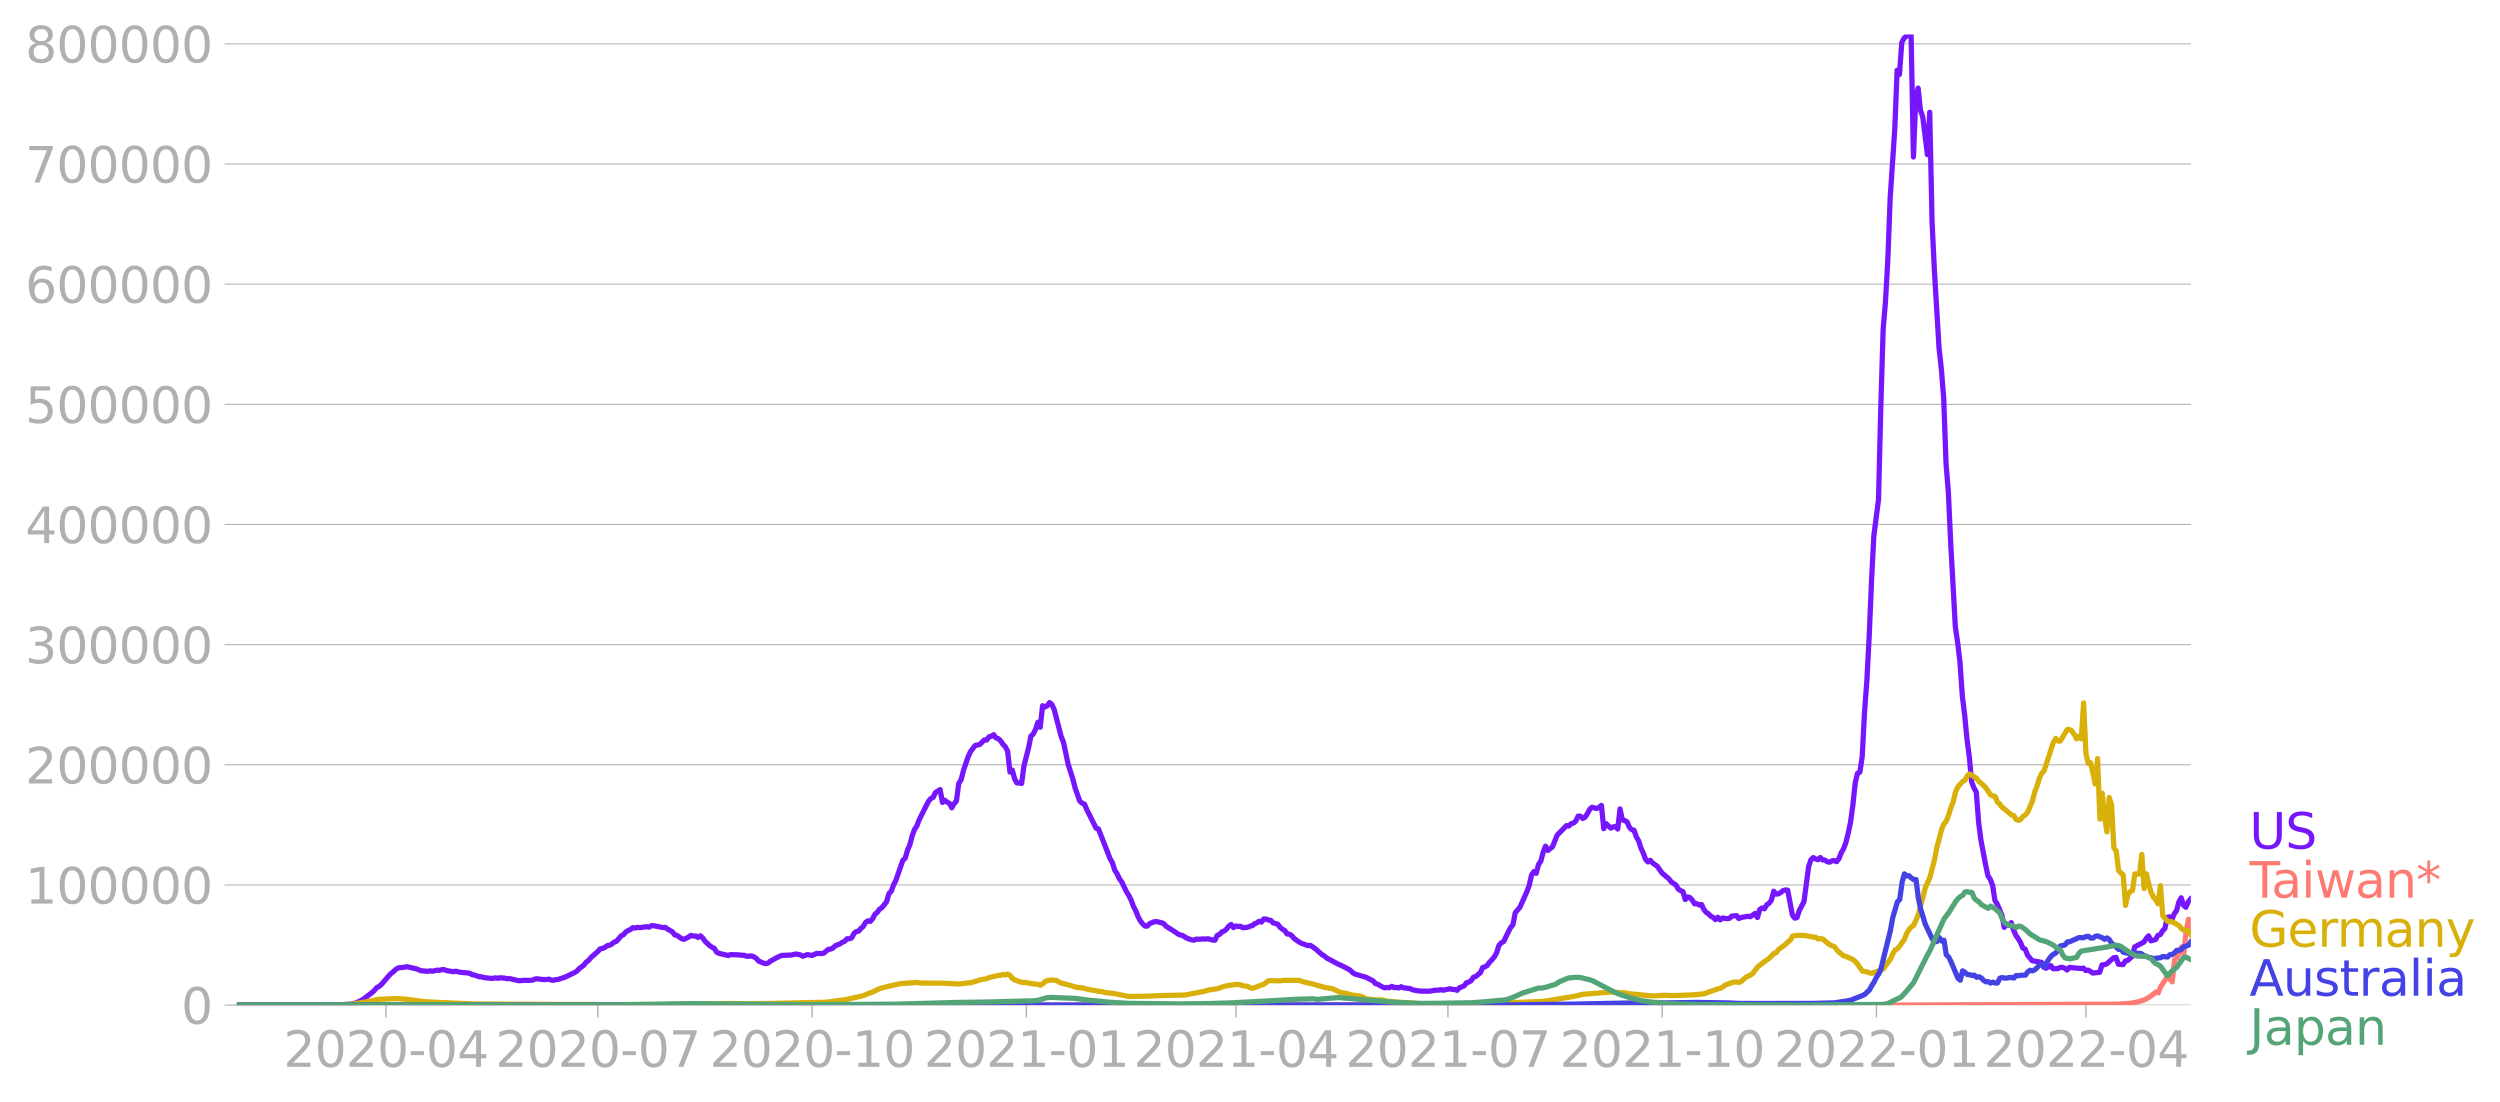 <svg xmlns:xlink="http://www.w3.org/1999/xlink" width="951.91" height="419.716" viewBox="0 0 713.933 314.787" xmlns="http://www.w3.org/2000/svg"><defs><style>*{stroke-linejoin:round;stroke-linecap:butt}</style></defs><g id="figure_1"><path d="M0 314.787h713.933V0H0v314.787z" style="fill:none" id="patch_1"/><g id="axes_1"><path d="M67.645 287.037h558V9.837h-558v277.2z" style="fill:none" id="patch_2"/><g id="matplotlib.axis_1"><g id="xtick_1"><g id="line2d_1"><defs><path id="mc5d6dd3c62" d="M0 0v3.5" style="stroke:#b0b0b0;stroke-width:.4"/></defs><use xlink:href="#mc5d6dd3c62" x="110.21" y="287.037" style="fill:#b0b0b0;stroke:#b0b0b0;stroke-width:.4"/></g><g style="fill:#b0b0b0" transform="matrix(.14 0 0 -.14 80.962 304.675)" id="text_1"><defs><path id="DejaVuSans-32" d="M1228 531h2203V0H469v531q359 372 979 998 621 627 780 809 303 340 423 576 121 236 121 464 0 372-261 606-261 235-680 235-297 0-627-103-329-103-704-313v638q381 153 712 231 332 78 607 78 725 0 1156-363 431-362 431-968 0-288-108-546-107-257-392-607-78-91-497-524-418-433-1181-1211z" transform="scale(.016)"/><path id="DejaVuSans-30" d="M2034 4250q-487 0-733-480-245-479-245-1442 0-959 245-1439 246-480 733-480 491 0 736 480 246 480 246 1439 0 963-246 1442-245 480-736 480zm0 500q785 0 1199-621 414-620 414-1801 0-1178-414-1799Q2819-91 2034-91q-784 0-1198 620-414 621-414 1799 0 1181 414 1801 414 621 1198 621z" transform="scale(.016)"/><path id="DejaVuSans-2d" d="M313 2009h1684v-512H313v512z" transform="scale(.016)"/><path id="DejaVuSans-34" d="M2419 4116 825 1625h1594v2491zm-166 550h794V1625h666v-525h-666V0h-628v1100H313v609l1940 2957z" transform="scale(.016)"/></defs><use xlink:href="#DejaVuSans-32"/><use xlink:href="#DejaVuSans-30" x="63.623"/><use xlink:href="#DejaVuSans-32" x="127.246"/><use xlink:href="#DejaVuSans-30" x="190.869"/><use xlink:href="#DejaVuSans-2d" x="254.492"/><use xlink:href="#DejaVuSans-30" x="290.576"/><use xlink:href="#DejaVuSans-34" x="354.199"/></g></g><g id="xtick_2"><use xlink:href="#mc5d6dd3c62" x="170.732" y="287.037" style="fill:#b0b0b0;stroke:#b0b0b0;stroke-width:.4" id="line2d_2"/><g style="fill:#b0b0b0" transform="matrix(.14 0 0 -.14 141.484 304.675)" id="text_2"><defs><path id="DejaVuSans-37" d="M525 4666h3000v-269L1831 0h-659l1594 4134H525v532z" transform="scale(.016)"/></defs><use xlink:href="#DejaVuSans-32"/><use xlink:href="#DejaVuSans-30" x="63.623"/><use xlink:href="#DejaVuSans-32" x="127.246"/><use xlink:href="#DejaVuSans-30" x="190.869"/><use xlink:href="#DejaVuSans-2d" x="254.492"/><use xlink:href="#DejaVuSans-30" x="290.576"/><use xlink:href="#DejaVuSans-37" x="354.199"/></g></g><g id="xtick_3"><use xlink:href="#mc5d6dd3c62" x="231.919" y="287.037" style="fill:#b0b0b0;stroke:#b0b0b0;stroke-width:.4" id="line2d_3"/><g style="fill:#b0b0b0" transform="matrix(.14 0 0 -.14 202.671 304.675)" id="text_3"><defs><path id="DejaVuSans-31" d="M794 531h1031v3560L703 3866v575l1116 225h631V531h1031V0H794v531z" transform="scale(.016)"/></defs><use xlink:href="#DejaVuSans-32"/><use xlink:href="#DejaVuSans-30" x="63.623"/><use xlink:href="#DejaVuSans-32" x="127.246"/><use xlink:href="#DejaVuSans-30" x="190.869"/><use xlink:href="#DejaVuSans-2d" x="254.492"/><use xlink:href="#DejaVuSans-31" x="290.576"/><use xlink:href="#DejaVuSans-30" x="354.199"/></g></g><g id="xtick_4"><use xlink:href="#mc5d6dd3c62" x="293.106" y="287.037" style="fill:#b0b0b0;stroke:#b0b0b0;stroke-width:.4" id="line2d_4"/><g style="fill:#b0b0b0" transform="matrix(.14 0 0 -.14 263.858 304.675)" id="text_4"><use xlink:href="#DejaVuSans-32"/><use xlink:href="#DejaVuSans-30" x="63.623"/><use xlink:href="#DejaVuSans-32" x="127.246"/><use xlink:href="#DejaVuSans-31" x="190.869"/><use xlink:href="#DejaVuSans-2d" x="254.492"/><use xlink:href="#DejaVuSans-30" x="290.576"/><use xlink:href="#DejaVuSans-31" x="354.199"/></g></g><g id="xtick_5"><use xlink:href="#mc5d6dd3c62" x="352.963" y="287.037" style="fill:#b0b0b0;stroke:#b0b0b0;stroke-width:.4" id="line2d_5"/><g style="fill:#b0b0b0" transform="matrix(.14 0 0 -.14 323.715 304.675)" id="text_5"><use xlink:href="#DejaVuSans-32"/><use xlink:href="#DejaVuSans-30" x="63.623"/><use xlink:href="#DejaVuSans-32" x="127.246"/><use xlink:href="#DejaVuSans-31" x="190.869"/><use xlink:href="#DejaVuSans-2d" x="254.492"/><use xlink:href="#DejaVuSans-30" x="290.576"/><use xlink:href="#DejaVuSans-34" x="354.199"/></g></g><g id="xtick_6"><use xlink:href="#mc5d6dd3c62" x="413.485" y="287.037" style="fill:#b0b0b0;stroke:#b0b0b0;stroke-width:.4" id="line2d_6"/><g style="fill:#b0b0b0" transform="matrix(.14 0 0 -.14 384.237 304.675)" id="text_6"><use xlink:href="#DejaVuSans-32"/><use xlink:href="#DejaVuSans-30" x="63.623"/><use xlink:href="#DejaVuSans-32" x="127.246"/><use xlink:href="#DejaVuSans-31" x="190.869"/><use xlink:href="#DejaVuSans-2d" x="254.492"/><use xlink:href="#DejaVuSans-30" x="290.576"/><use xlink:href="#DejaVuSans-37" x="354.199"/></g></g><g id="xtick_7"><use xlink:href="#mc5d6dd3c62" x="474.672" y="287.037" style="fill:#b0b0b0;stroke:#b0b0b0;stroke-width:.4" id="line2d_7"/><g style="fill:#b0b0b0" transform="matrix(.14 0 0 -.14 445.424 304.675)" id="text_7"><use xlink:href="#DejaVuSans-32"/><use xlink:href="#DejaVuSans-30" x="63.623"/><use xlink:href="#DejaVuSans-32" x="127.246"/><use xlink:href="#DejaVuSans-31" x="190.869"/><use xlink:href="#DejaVuSans-2d" x="254.492"/><use xlink:href="#DejaVuSans-31" x="290.576"/><use xlink:href="#DejaVuSans-30" x="354.199"/></g></g><g id="xtick_8"><use xlink:href="#mc5d6dd3c62" x="535.86" y="287.037" style="fill:#b0b0b0;stroke:#b0b0b0;stroke-width:.4" id="line2d_8"/><g style="fill:#b0b0b0" transform="matrix(.14 0 0 -.14 506.612 304.675)" id="text_8"><use xlink:href="#DejaVuSans-32"/><use xlink:href="#DejaVuSans-30" x="63.623"/><use xlink:href="#DejaVuSans-32" x="127.246"/><use xlink:href="#DejaVuSans-32" x="190.869"/><use xlink:href="#DejaVuSans-2d" x="254.492"/><use xlink:href="#DejaVuSans-30" x="290.576"/><use xlink:href="#DejaVuSans-31" x="354.199"/></g></g><g id="xtick_9"><use xlink:href="#mc5d6dd3c62" x="595.717" y="287.037" style="fill:#b0b0b0;stroke:#b0b0b0;stroke-width:.4" id="line2d_9"/><g style="fill:#b0b0b0" transform="matrix(.14 0 0 -.14 566.469 304.675)" id="text_9"><use xlink:href="#DejaVuSans-32"/><use xlink:href="#DejaVuSans-30" x="63.623"/><use xlink:href="#DejaVuSans-32" x="127.246"/><use xlink:href="#DejaVuSans-32" x="190.869"/><use xlink:href="#DejaVuSans-2d" x="254.492"/><use xlink:href="#DejaVuSans-30" x="290.576"/><use xlink:href="#DejaVuSans-34" x="354.199"/></g></g></g><g id="matplotlib.axis_2"><g id="ytick_1"><path d="M67.645 287.037h558" clip-path="url(#pd00188e78c)" style="fill:none;stroke:#b0b0b0;stroke-width:.3;stroke-linecap:square" id="line2d_10"/><g id="line2d_11"><defs><path id="m3610663bb3" d="M0 0h-3.5" style="stroke:#b0b0b0;stroke-width:.3"/></defs><use xlink:href="#m3610663bb3" x="67.645" y="287.037" style="fill:#b0b0b0;stroke:#b0b0b0;stroke-width:.3"/></g><use xlink:href="#DejaVuSans-30" style="fill:#b0b0b0" transform="matrix(.14 0 0 -.14 51.737 292.356)" id="text_10"/></g><g id="ytick_2"><path d="M67.645 252.723h558" clip-path="url(#pd00188e78c)" style="fill:none;stroke:#b0b0b0;stroke-width:.3;stroke-linecap:square" id="line2d_12"/><use xlink:href="#m3610663bb3" x="67.645" y="252.723" style="fill:#b0b0b0;stroke:#b0b0b0;stroke-width:.3" id="line2d_13"/><g style="fill:#b0b0b0" transform="matrix(.14 0 0 -.14 7.2 258.042)" id="text_11"><use xlink:href="#DejaVuSans-31"/><use xlink:href="#DejaVuSans-30" x="63.623"/><use xlink:href="#DejaVuSans-30" x="127.246"/><use xlink:href="#DejaVuSans-30" x="190.869"/><use xlink:href="#DejaVuSans-30" x="254.492"/><use xlink:href="#DejaVuSans-30" x="318.115"/></g></g><g id="ytick_3"><path d="M67.645 218.408h558" clip-path="url(#pd00188e78c)" style="fill:none;stroke:#b0b0b0;stroke-width:.3;stroke-linecap:square" id="line2d_14"/><use xlink:href="#m3610663bb3" x="67.645" y="218.408" style="fill:#b0b0b0;stroke:#b0b0b0;stroke-width:.3" id="line2d_15"/><g style="fill:#b0b0b0" transform="matrix(.14 0 0 -.14 7.2 223.727)" id="text_12"><use xlink:href="#DejaVuSans-32"/><use xlink:href="#DejaVuSans-30" x="63.623"/><use xlink:href="#DejaVuSans-30" x="127.246"/><use xlink:href="#DejaVuSans-30" x="190.869"/><use xlink:href="#DejaVuSans-30" x="254.492"/><use xlink:href="#DejaVuSans-30" x="318.115"/></g></g><g id="ytick_4"><path d="M67.645 184.093h558" clip-path="url(#pd00188e78c)" style="fill:none;stroke:#b0b0b0;stroke-width:.3;stroke-linecap:square" id="line2d_16"/><use xlink:href="#m3610663bb3" x="67.645" y="184.093" style="fill:#b0b0b0;stroke:#b0b0b0;stroke-width:.3" id="line2d_17"/><g style="fill:#b0b0b0" transform="matrix(.14 0 0 -.14 7.2 189.412)" id="text_13"><defs><path id="DejaVuSans-33" d="M2597 2516q453-97 707-404 255-306 255-756 0-690-475-1069Q2609-91 1734-91q-293 0-604 58T488 141v609q262-153 574-231 313-78 654-78 593 0 904 234t311 681q0 413-289 645-289 233-804 233h-544v519h569q465 0 712 186t247 536q0 359-255 551-254 193-729 193-260 0-557-57-297-56-653-174v562q360 100 674 150t592 50q719 0 1137-327 419-326 419-882 0-388-222-655t-631-370z" transform="scale(.016)"/></defs><use xlink:href="#DejaVuSans-33"/><use xlink:href="#DejaVuSans-30" x="63.623"/><use xlink:href="#DejaVuSans-30" x="127.246"/><use xlink:href="#DejaVuSans-30" x="190.869"/><use xlink:href="#DejaVuSans-30" x="254.492"/><use xlink:href="#DejaVuSans-30" x="318.115"/></g></g><g id="ytick_5"><path d="M67.645 149.778h558" clip-path="url(#pd00188e78c)" style="fill:none;stroke:#b0b0b0;stroke-width:.3;stroke-linecap:square" id="line2d_18"/><use xlink:href="#m3610663bb3" x="67.645" y="149.778" style="fill:#b0b0b0;stroke:#b0b0b0;stroke-width:.3" id="line2d_19"/><g style="fill:#b0b0b0" transform="matrix(.14 0 0 -.14 7.2 155.097)" id="text_14"><use xlink:href="#DejaVuSans-34"/><use xlink:href="#DejaVuSans-30" x="63.623"/><use xlink:href="#DejaVuSans-30" x="127.246"/><use xlink:href="#DejaVuSans-30" x="190.869"/><use xlink:href="#DejaVuSans-30" x="254.492"/><use xlink:href="#DejaVuSans-30" x="318.115"/></g></g><g id="ytick_6"><path d="M67.645 115.463h558" clip-path="url(#pd00188e78c)" style="fill:none;stroke:#b0b0b0;stroke-width:.3;stroke-linecap:square" id="line2d_20"/><use xlink:href="#m3610663bb3" x="67.645" y="115.463" style="fill:#b0b0b0;stroke:#b0b0b0;stroke-width:.3" id="line2d_21"/><g style="fill:#b0b0b0" transform="matrix(.14 0 0 -.14 7.2 120.782)" id="text_15"><defs><path id="DejaVuSans-35" d="M691 4666h2478v-532H1269V2991q137 47 274 70 138 23 276 23 781 0 1237-428 457-428 457-1159 0-753-469-1171Q2575-91 1722-91q-294 0-599 50Q819 9 494 109v635q281-153 581-228t634-75q541 0 856 284 316 284 316 772 0 487-316 771-315 285-856 285-253 0-505-56-251-56-513-175v2344z" transform="scale(.016)"/></defs><use xlink:href="#DejaVuSans-35"/><use xlink:href="#DejaVuSans-30" x="63.623"/><use xlink:href="#DejaVuSans-30" x="127.246"/><use xlink:href="#DejaVuSans-30" x="190.869"/><use xlink:href="#DejaVuSans-30" x="254.492"/><use xlink:href="#DejaVuSans-30" x="318.115"/></g></g><g id="ytick_7"><path d="M67.645 81.149h558" clip-path="url(#pd00188e78c)" style="fill:none;stroke:#b0b0b0;stroke-width:.3;stroke-linecap:square" id="line2d_22"/><use xlink:href="#m3610663bb3" x="67.645" y="81.149" style="fill:#b0b0b0;stroke:#b0b0b0;stroke-width:.3" id="line2d_23"/><g style="fill:#b0b0b0" transform="matrix(.14 0 0 -.14 7.2 86.467)" id="text_16"><defs><path id="DejaVuSans-36" d="M2113 2584q-425 0-674-291-248-290-248-796 0-503 248-796 249-292 674-292t673 292q248 293 248 796 0 506-248 796-248 291-673 291zm1253 1979v-575q-238 112-480 171-242 60-480 60-625 0-955-422-329-422-376-1275 184 272 462 417 279 145 613 145 703 0 1111-427 408-426 408-1160 0-719-425-1154Q2819-91 2113-91q-810 0-1238 620-428 621-428 1799 0 1106 525 1764t1409 658q238 0 480-47t505-140z" transform="scale(.016)"/></defs><use xlink:href="#DejaVuSans-36"/><use xlink:href="#DejaVuSans-30" x="63.623"/><use xlink:href="#DejaVuSans-30" x="127.246"/><use xlink:href="#DejaVuSans-30" x="190.869"/><use xlink:href="#DejaVuSans-30" x="254.492"/><use xlink:href="#DejaVuSans-30" x="318.115"/></g></g><g id="ytick_8"><path d="M67.645 46.834h558" clip-path="url(#pd00188e78c)" style="fill:none;stroke:#b0b0b0;stroke-width:.3;stroke-linecap:square" id="line2d_24"/><use xlink:href="#m3610663bb3" x="67.645" y="46.834" style="fill:#b0b0b0;stroke:#b0b0b0;stroke-width:.3" id="line2d_25"/><g style="fill:#b0b0b0" transform="matrix(.14 0 0 -.14 7.2 52.153)" id="text_17"><use xlink:href="#DejaVuSans-37"/><use xlink:href="#DejaVuSans-30" x="63.623"/><use xlink:href="#DejaVuSans-30" x="127.246"/><use xlink:href="#DejaVuSans-30" x="190.869"/><use xlink:href="#DejaVuSans-30" x="254.492"/><use xlink:href="#DejaVuSans-30" x="318.115"/></g></g><g id="ytick_9"><path d="M67.645 12.519h558" clip-path="url(#pd00188e78c)" style="fill:none;stroke:#b0b0b0;stroke-width:.3;stroke-linecap:square" id="line2d_26"/><use xlink:href="#m3610663bb3" x="67.645" y="12.519" style="fill:#b0b0b0;stroke:#b0b0b0;stroke-width:.3" id="line2d_27"/><g style="fill:#b0b0b0" transform="matrix(.14 0 0 -.14 7.2 17.838)" id="text_18"><defs><path id="DejaVuSans-38" d="M2034 2216q-450 0-708-241-257-241-257-662 0-422 257-663 258-241 708-241t709 242q260 243 260 662 0 421-258 662-257 241-711 241zm-631 268q-406 100-633 378-226 279-226 679 0 559 398 884 399 325 1092 325 697 0 1094-325t397-884q0-400-227-679-226-278-629-378 456-106 710-416 255-309 255-755 0-679-414-1042Q2806-91 2034-91q-771 0-1186 362-414 363-414 1042 0 446 256 755 257 310 713 416zm-231 997q0-362 226-565 227-203 636-203 407 0 636 203 230 203 230 565 0 363-230 566-229 203-636 203-409 0-636-203-226-203-226-566z" transform="scale(.016)"/></defs><use xlink:href="#DejaVuSans-38"/><use xlink:href="#DejaVuSans-30" x="63.623"/><use xlink:href="#DejaVuSans-30" x="127.246"/><use xlink:href="#DejaVuSans-30" x="190.869"/><use xlink:href="#DejaVuSans-30" x="254.492"/><use xlink:href="#DejaVuSans-30" x="318.115"/></g></g></g><path d="m67.645 287.037 29.928-.097 2.66-.183 1.331-.312 1.995-.963 2.66-2.023.666-.6.665-.792.665-.353.665-.54 2.66-3.092.665-.474.665-.643.665-.472.665-.18.666.006 1.33-.255 2.66.598 1.33.546 1.995.179.665-.144.666.11 1.33-.31.665.057.665-.176.665-.027.665.267 1.33.222.665.11.665-.143 1.33.313 1.996.185.665.096.665.378.665.114 1.33.476.665.03.665.22 1.995.225h.666l.665-.158.665.141.665-.138 1.33.087.665.189.665-.07 2.66.633 1.996-.141.665.061 1.33-.086.665-.327.665-.066 1.33.191 1.33.035.665-.126.665.278.666.043.665-.19.665-.053 1.995-.67 2.66-1.277.665-.432.665-.695 1.33-.993.666-.882.665-.438.665-.838 1.995-1.738.665-.767.665-.12.665-.255.665-.53.665-.091.665-.363.666-.549.665-.23 1.33-1.562.665-.314.665-.794.665-.413.665-.28.665-.548.665.117.665-.19.665.059 1.996-.262.665.143.665-.425.665.006 2.66.53.665-.066.665.518 1.33.752.666.885.665.155 1.33.924.665.195 1.33-.662.665-.487.665.23.665-.043.665.417.665-.467.665.565.666.962 1.33 1.265.665.46.665.32.665 1.104.665.33 2.66.623.665-.264 1.996.072 1.995.165.665.263 1.33-.117.665.246.665.431.665.747 1.33.59.666.181.665-.096.665-.548 1.995-1.131 1.33-.56 2.66-.103 1.33-.313 1.33.258.666.384 1.33-.463 1.33.25 1.33-.59 1.33.051.666-.123 1.33-1.086.665-.08.665-.298.665-.675 1.33-.505.665-.456.665-.277.665-.74.665.026.665-.258.666-1.265.665-.57.665-.11.665-.789.665-.563.665-1.154.665-.432.665.163.665-.76.665-1.263.665-.572.665-.891.665-.44 1.33-1.671.666-2.331.665-.676.665-1.803.665-1.334 1.995-5.721.665-.578.665-2.325.665-1.506.665-2.571.666-1.813.665-.983.665-1.771 2.66-5.296.665-.773.665-.337.665-1.393 1.33-.841.665 3.679.666-.636.665.569.665.306.665 1.303.665-1.154.665-.782.665-5.048.665-1.017.665-2.636 1.33-3.899.665-1.467 1.33-1.793 1.33-.297 1.33-1.306.666.036.665-.921.665-.162.665-.443.665.915.665.216.665.636.665 1 .666.655.665 1.338.665 5.92.665-.568.665 2.511.665 1.155.665-.002.665.155.665-5.008 1.33-5.224.665-3.306.665-.598.666-1.318.665-2.033.665 1.414.665-6.136.665.37.665-.365.665-.905.665.542.665 1.492 1.995 7.686.666 1.681 1.33 6.277 1.33 4.165.665 2.61 1.33 3.72.665.551.665.29.665 1.564 1.996 3.974.665 1.337.665.21 3.325 8.506.665 1.149.665 2.084.665 1.061.665 1.426.665.895 1.33 2.776.666 1.036.665 1.34.665 1.773.665 1.296.665 1.676.665 1.246.665.833.665.639.665-.002.665-.717 1.33-.534.666-.012 1.33.293.665.248.665.757 2.66 1.672.665.497.665.312.665.142 1.33.806 1.33.465.666.114.665-.34.665.07 1.33-.103.665.048.665-.1 1.33.368.666.06.665-1.397.665-.257.665-.722.665-.255.665-.536.665-.904.665-.433.665.893.665-.452.665.115.665-.04.665.41 1.33-.114.666-.307.665-.157.665-.526.665-.277.665-.467.665.24.665-.883.665.008.665.299.665.062.665.738 1.33.356.666.902.665.552.665.356.665 1.009.665.025.665.444.665.797 1.33.947.665.387 1.996.745.665-.114 1.33.908 1.995 1.738.665.377.665.6 3.326 1.758 1.33.603 1.995 1.06.665.657.665.468 3.326.98 1.995 1.025.665.765.665.183 1.33.8.665.215.665-.113.665.066.665-.382.666.383.665-.09.665.176.665-.357.665.316 1.33.149.665.113.665.326 1.995.348 2.66.037 1.996-.316.665.015.665-.15.665.162 1.995-.416.665.194.666.016.665.232.665-.726 1.33-.518.665-.875.665-.23.665-.366.665-1.006.665-.208 1.33-1.081.665-1.496.666-.195.665-.421.665-.952.665-.647.665-.814.665-1.204.665-2.093.665-.718.665-.374 1.33-2.736.665-1.266.665-.786.666-3.463 1.33-1.556 1.995-4.442.665-1.82.665-2.964.665-.937.665.475.665-2.521.665-.983.665-2.55.666-1.685.665 1.23 1.33-1.078 1.33-3.302 2.66-2.73.665.127.665-.68.665-.19.666-.557.665-1.4.665.02.665.652.665-.383.665-1.029.665-1.25.665-.565 1.33.386.665-.344.665-.564.665 6.642.666-1.433 1.33 1.29.665-.322.665-.158.665.743.665-5.738.665 3.126.665.18.665.374.665 1.528.665.694.665.17.666 1.911.665 1.16.665 2.054.665 1.452.665 1.77.665.71.665-.464.665.778 1.33.93 1.33 1.897 1.996 1.708.665.86 1.33.886.665 1.147.665.46.665.25.665 2.297.665-.754.665.182.665.715.665 1.075.666-.047.665.393.665-.142.665 1.407.665.826.665.434.665.663.665.361.665.613.665-.668.665.748.665-.537 1.33.188.666-.092.665-.645 1.33-.135.665.832.665-.311 1.995-.335.665.123 1.33-.936.666 1.166.665-2.286.665-.446.665.241.665-1.142.665-.437.665-.87.665-2.56.665.816.665-.069.665-.388.665-.518.666-.2.665.062 1.33 7.057.665.923.665-.163.665-2.043 1.33-2.514 1.33-10.036.665-1.952.665-.59.666.422.665.189.665-.628.665.703.665.02.665.478.665.141.665-.382.665-.087.665.308.665-.843.665-1.69.665-1.135.666-1.809.665-2.674.665-3.156.665-4.907.665-6.277.665-2.738.665-.338.665-4.372.665-12.77.665-8.954.665-12.664.665-15.733.665-12.995 1.33-10.277.666-26.685.665-22.066.665-7.867.665-11.978.665-17.457 1.33-20.002.665-16.618.665 1.215.665-9.122.665-1.29 1.33-1.028.666.257.665 34.748.665-16.772.665-2.914.665 6.31.665 1.913 1.33 10.793.665-12.108.665 31.193.665 13.925 1.33 22.222.666 6.073.665 8.21.665 18.618.665 8.225.665 14.438 1.33 24.048.665 4.52.665 5.611.665 9.6.665 5.444.666 6.917.665 5.069.665 7.14.665 1.694.665 1.233.665 8.641.665 5.059 1.33 7.026.665 3.144.665 1.003.665 1.731.665 4.28.666 1.07 1.33 3.151.665 3.471.665-.785.665.235.665-.786.665 2.09.665 1.556.665.905.665 1.133.665 1.593.665.285.666 1.708 1.33 1.6 2.66.473.665 1.406.665.264 1.33-.736.665.9 1.33-.053.666-.337.665-.009.665.25.665.5.665-.74 3.325.325.665-.13.666.697.665-.116.665.345.665.493 1.995-.242.665-2.099.665-.044.665-.234 1.995-1.766.666-.077.665 1.94 1.33.12.665-1.033.665-.172 1.33-1.184.665-2.677 2.66-1.387.666-1.034.665-.733.665 1.414 1.33-.364.665-1.199.665-.206.665-1.077.665-.684.665-3.138.665-.18.665.802.665-1.644.666-.924.665-2.51.665-1.16.665 2.135.665.566.665-1.499.665-.837h0" clip-path="url(#pd00188e78c)" style="fill:none;stroke:#7516fd;stroke-width:1.5;stroke-linecap:square" id="line2d_28"/><path d="m67.645 287.037 317.907-.076 8.646-.085 42.565.156 105.082-.01 63.183-.259 3.325-.245 1.995-.367 1.995-.6 1.33-.73 1.33-.95.666-.583.665.256.665-1.699 1.995-3.034 1.33 1.579.665-6.321.666-.482.665-1.405.665-1.737.665 1.773.665-6.321.665-3.369.665 3.295h0" clip-path="url(#pd00188e78c)" style="fill:none;stroke:#fe7b74;stroke-width:1.5;stroke-linecap:square" id="line2d_29"/><path d="m67.645 287.037 29.263-.099 3.99-.226 3.991-.669 3.326-.67 5.32-.203 2.66.21 5.321.688 4.656.234 9.31.4 28.6.161 3.99-.027 5.32.062 15.297-.052 20.618-.272 3.99.06 5.32-.049 17.293-.374 5.32-.697 5.32-1.16 1.331-.611 1.33-.436 1.995-.995 1.996-.528 1.33-.303 2.66-.6 3.99-.269.666-.045 1.33.169 1.33.009 4.655.034 4.656.219 1.33-.111 1.33-.212.665-.022 1.996-.569.665-.25 1.995-.336.665-.339 2.66-.617.665-.013.665-.25.666.146.665-.258.665.404.665.826.665.442 1.995.715.665-.018 2.66.439 1.33.108.666.302.665-.437.665-.589.665-.325 1.33-.174 1.33.14.665.465.665.295 2.66.66 1.33.455 1.331.19.665.021 1.33.38 3.326.635.665.014 1.33.335 2.66.324 3.99.785 5.321-.068 1.996-.105 2.66-.1 5.986-.12 5.32-1.017 1.33-.392 1.33-.199 1.33-.215 1.996-.67 1.33-.275 1.995-.243.665-.015.665.115.665.244 1.33.198.666.361.665.191.665-.175 1.995-.803.665-.192 1.33-1.031 2.66.02.666.058.665-.156 4.655-.008 1.996.61 1.995.425 3.325.966 1.995.332.665.223 1.996.936 1.33.168 1.995.566 1.33.128 1.33.246 1.33.706 3.326.33.665-.112.665.082 1.33.36 3.99.328 2.661.12 2.66.286 5.321.144 8.646-.017 5.986-.18 15.296-.649 8.646-1.401 2.66-.61 5.986-.504 1.996-.134 2.66.16 1.33.074 1.995.331 1.33.088 3.991.414 1.995-.006 1.995-.155 1.33.076 1.996.005 5.32-.219 1.996-.201.665-.089 3.99-1.403.665-.181.665-.304.666-.586 1.995-.719.665-.15.665-.017.665.138.665-.29 1.33-1.221 1.33-.614.665-.54 1.33-1.741 1.996-1.596 1.33-.898 1.33-1.388.665-.213.665-.923 1.996-1.449.665-.689.665-.519.665-1.15 1.33-.238 1.33.042.665-.015 2.66.48.666.074.665.475.665-.118.665.127 1.33 1.17.665.462 1.33.555.665.897.665.683 1.33 1.04.666.162 1.995.916.665.576.665.762 1.33 1.953 1.33.222.665.275.665.106 1.33-.49 1.33-.344.666-.465 1.995-2.722.665-1.446.665-1.179.665-.33.665-.741.665-1.055.665-.837.666-1.76.665-1.085.665-.782.665-.435 1.33-2.972 1.995-7.72 1.33-3.048 1.33-5.11.666-3.412 1.33-5.083.665-1.643.665-.732.665-1.748.665-2.181.665-1.617.665-2.877.665-1.405 1.33-1.527.665-.341.666-1.262.665-.576 1.995 1.211.665.922.665.507 1.33 1.3 1.33 2 .665.35.665.127.666 1.633.665.536.665.946.665.456 1.33 1.147.665.564.665.186.665 1.11.665.277.665-.335.665-.803.665-.44.666-.789 1.33-3.144.665-2.552.665-1.728.665-2.2.665-1.457.665-.684 2.66-8.138.666-1.135.665.726.665.003 1.995-3.323.665.066.665.403.665 1.008.665 1.217.665-.749.665.748.665-10.25.666 14.537.665 2.724.665-.194 1.33 6.101.665-7.267.665 17.267.665-7.39.665 6.912.665 4.137.665-9.826.665 2.047.665 12.32.666.903.665 5.544.665.77.665.505.665 8.723.665-2.938.665-1.027.665-.238.665-4.78 1.33.05.665-5.605.665 9.735.666-4.188.665 2.946.665 2.343.665 1.346.665.787.665 1.14.665-5.226.665 8.608 1.33 1.548.665.158.665.034.665.291 1.33.825.666.788.665.51 1.33.166.665 1.044h0" clip-path="url(#pd00188e78c)" style="fill:none;stroke:#d8b009;stroke-width:1.5;stroke-linecap:square" id="line2d_30"/><path d="m67.645 287.037 38.574-.104 5.986.01 12.637.085 35.249.006 29.263-.143 5.32-.019 8.647.073 10.641.06 35.914.027 180.901-.054 18.622-.232 15.297-.31 6.651.018 13.302-.188 8.646.134 3.325.152 5.32.013 15.297-.01 6.651-.169 3.326-.52 1.33-.258 3.325-1.306.665-.358 1.33-1.233.665-1.255.665-1.005.666-1.373.665-.967.665-1.615 2.66-10.785.665-3.65 1.33-4.524.665-.633.665-4.894.665-2.45.666.58.665-.048.665.635.665.463.665-.01.665 5.278.665 3.15 1.33 4.353 1.995 4.2.665.813.666-.112.665-1.118.665.977.665-.22.665 4.16.665.627.665 1.313 1.995 4.753.665.562.665-2.658.665.423.666.625.665.046.665.234.665-.129.665.635.665-.173.665.349.665.689.665.417.665-.032.665.404.665-.29.665.281.666-.04.665-1.345.665-.193.665.167.665-.008.665-.16.665-.013.665.17.665-.743.665.074.665-.142 1.33-.026.666-.959.665-.438.665.18.665-.32.665-.605.665-.79.665-.21.665.793 1.33-2.178.665-.857.665-.582.666-.36.665-.824.665-1.19 1.33-.284.665-.863.665-.051 2.66-1.19 1.33.042.666-.348.665-.066.665.507.665.01.665-.504.665-.116 1.33.524.665.445.665-.398.665.455.665 1.116.665.388 1.33 1.31.666-.008.665.802 1.33.327.665.04.665-.165.665-.03.665.202.665-.066.665.223.665.523.666.148.665.396.665-.047.665.462.665-.27 1.33-.138.665-.362 1.33.153.665-.647.665-.06.665-.498.666-.723.665.045.665-.329.665-.757.665-.142.665-.26.665-.953h0" clip-path="url(#pd00188e78c)" style="fill:none;stroke:#4442e4;stroke-width:1.5;stroke-linecap:square" id="line2d_31"/><path d="m67.645 287.037 45.89-.103 13.302-.019 17.292.11 28.598-.047 15.297-.207 9.976-.174 7.981.118 23.943.174 9.311-.03 16.627-.099 17.292-.49 8.646-.12 8.646-.229 2.66-.085 1.33.029 1.996-.218 1.33-.383 1.33-.379 1.33-.059 2.66.133 3.99.15 3.326.457 6.651.655 5.32.308 13.967.153 7.316-.058 7.316-.202 11.306-.587 7.316-.451 5.32-.156 1.33.16 5.987-.52 16.627 1.41 5.985.242 3.99.017 11.307-.18 3.325-.222 4.656-.453 1.33-.08 1.33-.31 1.33-.491 2.66-1.196 4.656-1.473.665.067 1.33-.266 1.996-.614.665-.139 1.33-.855 1.995-.841.665-.219 1.996-.186 1.33.097 2.66.638.665.215 5.986 3.116 1.33.633 1.995.684 1.995.616 2.66.678 3.326.465 1.33.064 1.995.201 3.326.192 5.986.169 28.598.16 24.608-.166 1.33-.292 1.33-.661 1.33-.647.665-.25.665-.517 1.33-1.48 1.996-2.415 1.995-3.996 1.995-3.97.665-1.168 3.99-9.01 1.33-1.73 1.996-3.205.665-.857.665-.579.665-.347.665-.955.666-.149.665.232.665-.005.665 1.66.665.61.665.387.665.83 1.995 1.081.665-.641 1.33.688.666.72.665.52.665 1.664.665 1.081 1.33.846.665.044.665.2.665.379.665-.447.665.1 1.33.893 1.33 1.247 2.661 1.678 1.995.535 1.33.659.665.328 1.33 1.075.666.235.665 1.498.665.828 1.33.278 1.995-.414.665-1.187.665-.622 7.316-1.162 2.66-.51.666.105.665.25 2.66 1.838 1.33.733.665.178 2.66.104 1.33.572.666.927.665.57.665.27.665.49 1.995 2.736 1.33-1.46 1.33-1.013 1.996-2.863.665-.005 1.33.696h0" clip-path="url(#pd00188e78c)" style="fill:none;stroke:#53a577;stroke-width:1.5;stroke-linecap:square" id="line2d_32"/><g style="fill:#7516fd" transform="matrix(.14 0 0 -.14 642.385 242.358)" id="text_19"><defs><path id="DejaVuSans-55" d="M556 4666h635V1831q0-750 271-1080 272-329 882-329 606 0 878 329 272 330 272 1080v2835h634V1753q0-912-452-1378Q3225-91 2344-91q-885 0-1337 466-451 466-451 1378v2913z" transform="scale(.016)"/><path id="DejaVuSans-53" d="M3425 4513v-616q-359 172-678 256-319 85-616 85-515 0-795-200t-280-569q0-310 186-468 186-157 705-254l381-78q706-135 1042-474t336-907q0-679-455-1029Q2797-91 1919-91q-331 0-705 75-373 75-773 222v650q384-215 753-325 369-109 725-109 540 0 834 212 294 213 294 607 0 343-211 537t-692 291l-385 75q-706 140-1022 440-315 300-315 835 0 619 436 975t1201 356q329 0 669-60 341-59 697-177z" transform="scale(.016)"/></defs><use xlink:href="#DejaVuSans-55"/><use xlink:href="#DejaVuSans-53" x="73.193"/></g><g style="fill:#fe7b74" transform="matrix(.14 0 0 -.14 642.385 256.358)" id="text_20"><defs><path id="DejaVuSans-54" d="M-19 4666h3947v-532H2272V0h-634v4134H-19v532z" transform="scale(.016)"/><path id="DejaVuSans-61" d="M2194 1759q-697 0-966-159t-269-544q0-306 202-486 202-179 548-179 479 0 768 339t289 901v128h-572zm1147 238V0h-575v531q-197-318-491-470T1556-91q-537 0-855 302-317 302-317 808 0 590 395 890 396 300 1180 300h807v57q0 397-261 614t-733 217q-300 0-585-72-284-72-546-216v532q315 122 612 182 297 61 578 61 760 0 1135-394 375-393 375-1193z" transform="scale(.016)"/><path id="DejaVuSans-69" d="M603 3500h575V0H603v3500zm0 1363h575v-729H603v729z" transform="scale(.016)"/><path id="DejaVuSans-77" d="M269 3500h575l719-2731 715 2731h678l719-2731 716 2731h575L4050 0h-678l-753 2869L1863 0h-679L269 3500z" transform="scale(.016)"/><path id="DejaVuSans-6e" d="M3513 2113V0h-575v2094q0 497-194 743-194 247-581 247-466 0-735-297-269-296-269-809V0H581v3500h578v-544q207 316 486 472 280 156 646 156 603 0 912-373 310-373 310-1098z" transform="scale(.016)"/><path id="DejaVuSans-2a" d="m3009 3897-1121-606 1121-610-181-306-1050 634V1831h-356v1178L372 2375l-181 306 1122 610-1122 606 181 309 1050-634v1178h356V3572l1050 634 181-309z" transform="scale(.016)"/></defs><use xlink:href="#DejaVuSans-54"/><use xlink:href="#DejaVuSans-61" x="44.584"/><use xlink:href="#DejaVuSans-69" x="105.863"/><use xlink:href="#DejaVuSans-77" x="133.646"/><use xlink:href="#DejaVuSans-61" x="215.434"/><use xlink:href="#DejaVuSans-6e" x="276.713"/><use xlink:href="#DejaVuSans-2a" x="340.092"/></g><g style="fill:#d8b009" transform="matrix(.14 0 0 -.14 642.385 270.358)" id="text_21"><defs><path id="DejaVuSans-47" d="M3809 666v1253H2778v519h1656V434q-365-259-806-392-440-133-940-133-1094 0-1712 639-617 640-617 1780 0 1144 617 1783 618 639 1712 639 456 0 867-113 411-112 758-331v-672q-350 297-744 447t-828 150q-857 0-1287-478-429-478-429-1425 0-944 429-1422 430-478 1287-478 334 0 596 58 263 58 472 180z" transform="scale(.016)"/><path id="DejaVuSans-65" d="M3597 1894v-281H953q38-594 358-905t892-311q331 0 642 81t618 244V178Q3153 47 2828-22t-659-69q-838 0-1327 487-489 488-489 1320 0 859 464 1363 464 505 1252 505 706 0 1117-455 411-454 411-1235zm-575 169q-6 471-264 752-258 282-683 282-481 0-770-272t-333-766l2050 4z" transform="scale(.016)"/><path id="DejaVuSans-72" d="M2631 2963q-97 56-211 82-114 27-251 27-488 0-749-317t-261-911V0H581v3500h578v-544q182 319 472 473 291 155 707 155 59 0 131-8 72-7 159-23l3-590z" transform="scale(.016)"/><path id="DejaVuSans-6d" d="M3328 2828q216 388 516 572t706 184q547 0 844-383 297-382 297-1088V0h-578v2094q0 503-179 746-178 244-543 244-447 0-707-297-259-296-259-809V0h-578v2094q0 506-178 748t-550 242q-441 0-701-298-259-298-259-808V0H581v3500h578v-544q197 322 472 475t653 153q382 0 649-194 267-193 395-562z" transform="scale(.016)"/><path id="DejaVuSans-79" d="M2059-325q-243-625-475-815-231-191-618-191H506v481h338q237 0 368 113 132 112 291 531l103 262L191 3500h609L1894 763l1094 2737h609L2059-325z" transform="scale(.016)"/></defs><use xlink:href="#DejaVuSans-47"/><use xlink:href="#DejaVuSans-65" x="77.49"/><use xlink:href="#DejaVuSans-72" x="139.014"/><use xlink:href="#DejaVuSans-6d" x="178.377"/><use xlink:href="#DejaVuSans-61" x="275.789"/><use xlink:href="#DejaVuSans-6e" x="337.068"/><use xlink:href="#DejaVuSans-79" x="400.447"/></g><g style="fill:#4442e4" transform="matrix(.14 0 0 -.14 642.385 284.358)" id="text_22"><defs><path id="DejaVuSans-41" d="m2188 4044-857-2322h1716l-859 2322zm-357 622h716L4325 0h-656l-425 1197H1141L716 0H50l1781 4666z" transform="scale(.016)"/><path id="DejaVuSans-75" d="M544 1381v2119h575V1403q0-497 193-746 194-248 582-248 465 0 735 297 271 297 271 810v1984h575V0h-575v538q-209-319-486-474-276-155-642-155-603 0-916 375-312 375-312 1097zm1447 2203z" transform="scale(.016)"/><path id="DejaVuSans-73" d="M2834 3397v-544q-243 125-506 187-262 63-544 63-428 0-642-131t-214-394q0-200 153-314t616-217l197-44q612-131 870-370t258-667q0-488-386-773Q2250-91 1575-91q-281 0-586 55T347 128v594q319-166 628-249 309-82 613-82 406 0 624 139 219 139 219 392 0 234-158 359-157 125-692 241l-200 47q-534 112-772 345-237 233-237 639 0 494 350 762 350 269 994 269 318 0 599-47 282-46 519-140z" transform="scale(.016)"/><path id="DejaVuSans-74" d="M1172 4494v-994h1184v-447H1172V1153q0-428 117-550t477-122h590V0h-590q-666 0-919 248-253 249-253 905v1900H172v447h422v994h578z" transform="scale(.016)"/><path id="DejaVuSans-6c" d="M603 4863h575V0H603v4863z" transform="scale(.016)"/></defs><use xlink:href="#DejaVuSans-41"/><use xlink:href="#DejaVuSans-75" x="68.408"/><use xlink:href="#DejaVuSans-73" x="131.787"/><use xlink:href="#DejaVuSans-74" x="183.887"/><use xlink:href="#DejaVuSans-72" x="223.096"/><use xlink:href="#DejaVuSans-61" x="264.209"/><use xlink:href="#DejaVuSans-6c" x="325.488"/><use xlink:href="#DejaVuSans-69" x="353.271"/><use xlink:href="#DejaVuSans-61" x="381.055"/></g><g style="fill:#53a577" transform="matrix(.14 0 0 -.14 642.385 298.358)" id="text_23"><defs><path id="DejaVuSans-4a" d="M628 4666h631V325q0-844-320-1225T-91-1281h-240v531h197q418 0 590 235 172 234 172 840v4341z" transform="scale(.016)"/><path id="DejaVuSans-70" d="M1159 525v-1856H581v4831h578v-531q182 312 458 463 277 152 661 152 638 0 1036-506 399-506 399-1331T3314 415Q2916-91 2278-91q-384 0-661 152-276 152-458 464zm1957 1222q0 634-261 995t-717 361q-457 0-718-361t-261-995q0-634 261-995t718-361q456 0 717 361t261 995z" transform="scale(.016)"/></defs><use xlink:href="#DejaVuSans-4a"/><use xlink:href="#DejaVuSans-61" x="29.492"/><use xlink:href="#DejaVuSans-70" x="90.771"/><use xlink:href="#DejaVuSans-61" x="154.248"/><use xlink:href="#DejaVuSans-6e" x="215.527"/></g></g></g><defs><clipPath id="pd00188e78c"><path d="M67.645 9.837h558v277.2h-558z"/></clipPath></defs></svg>